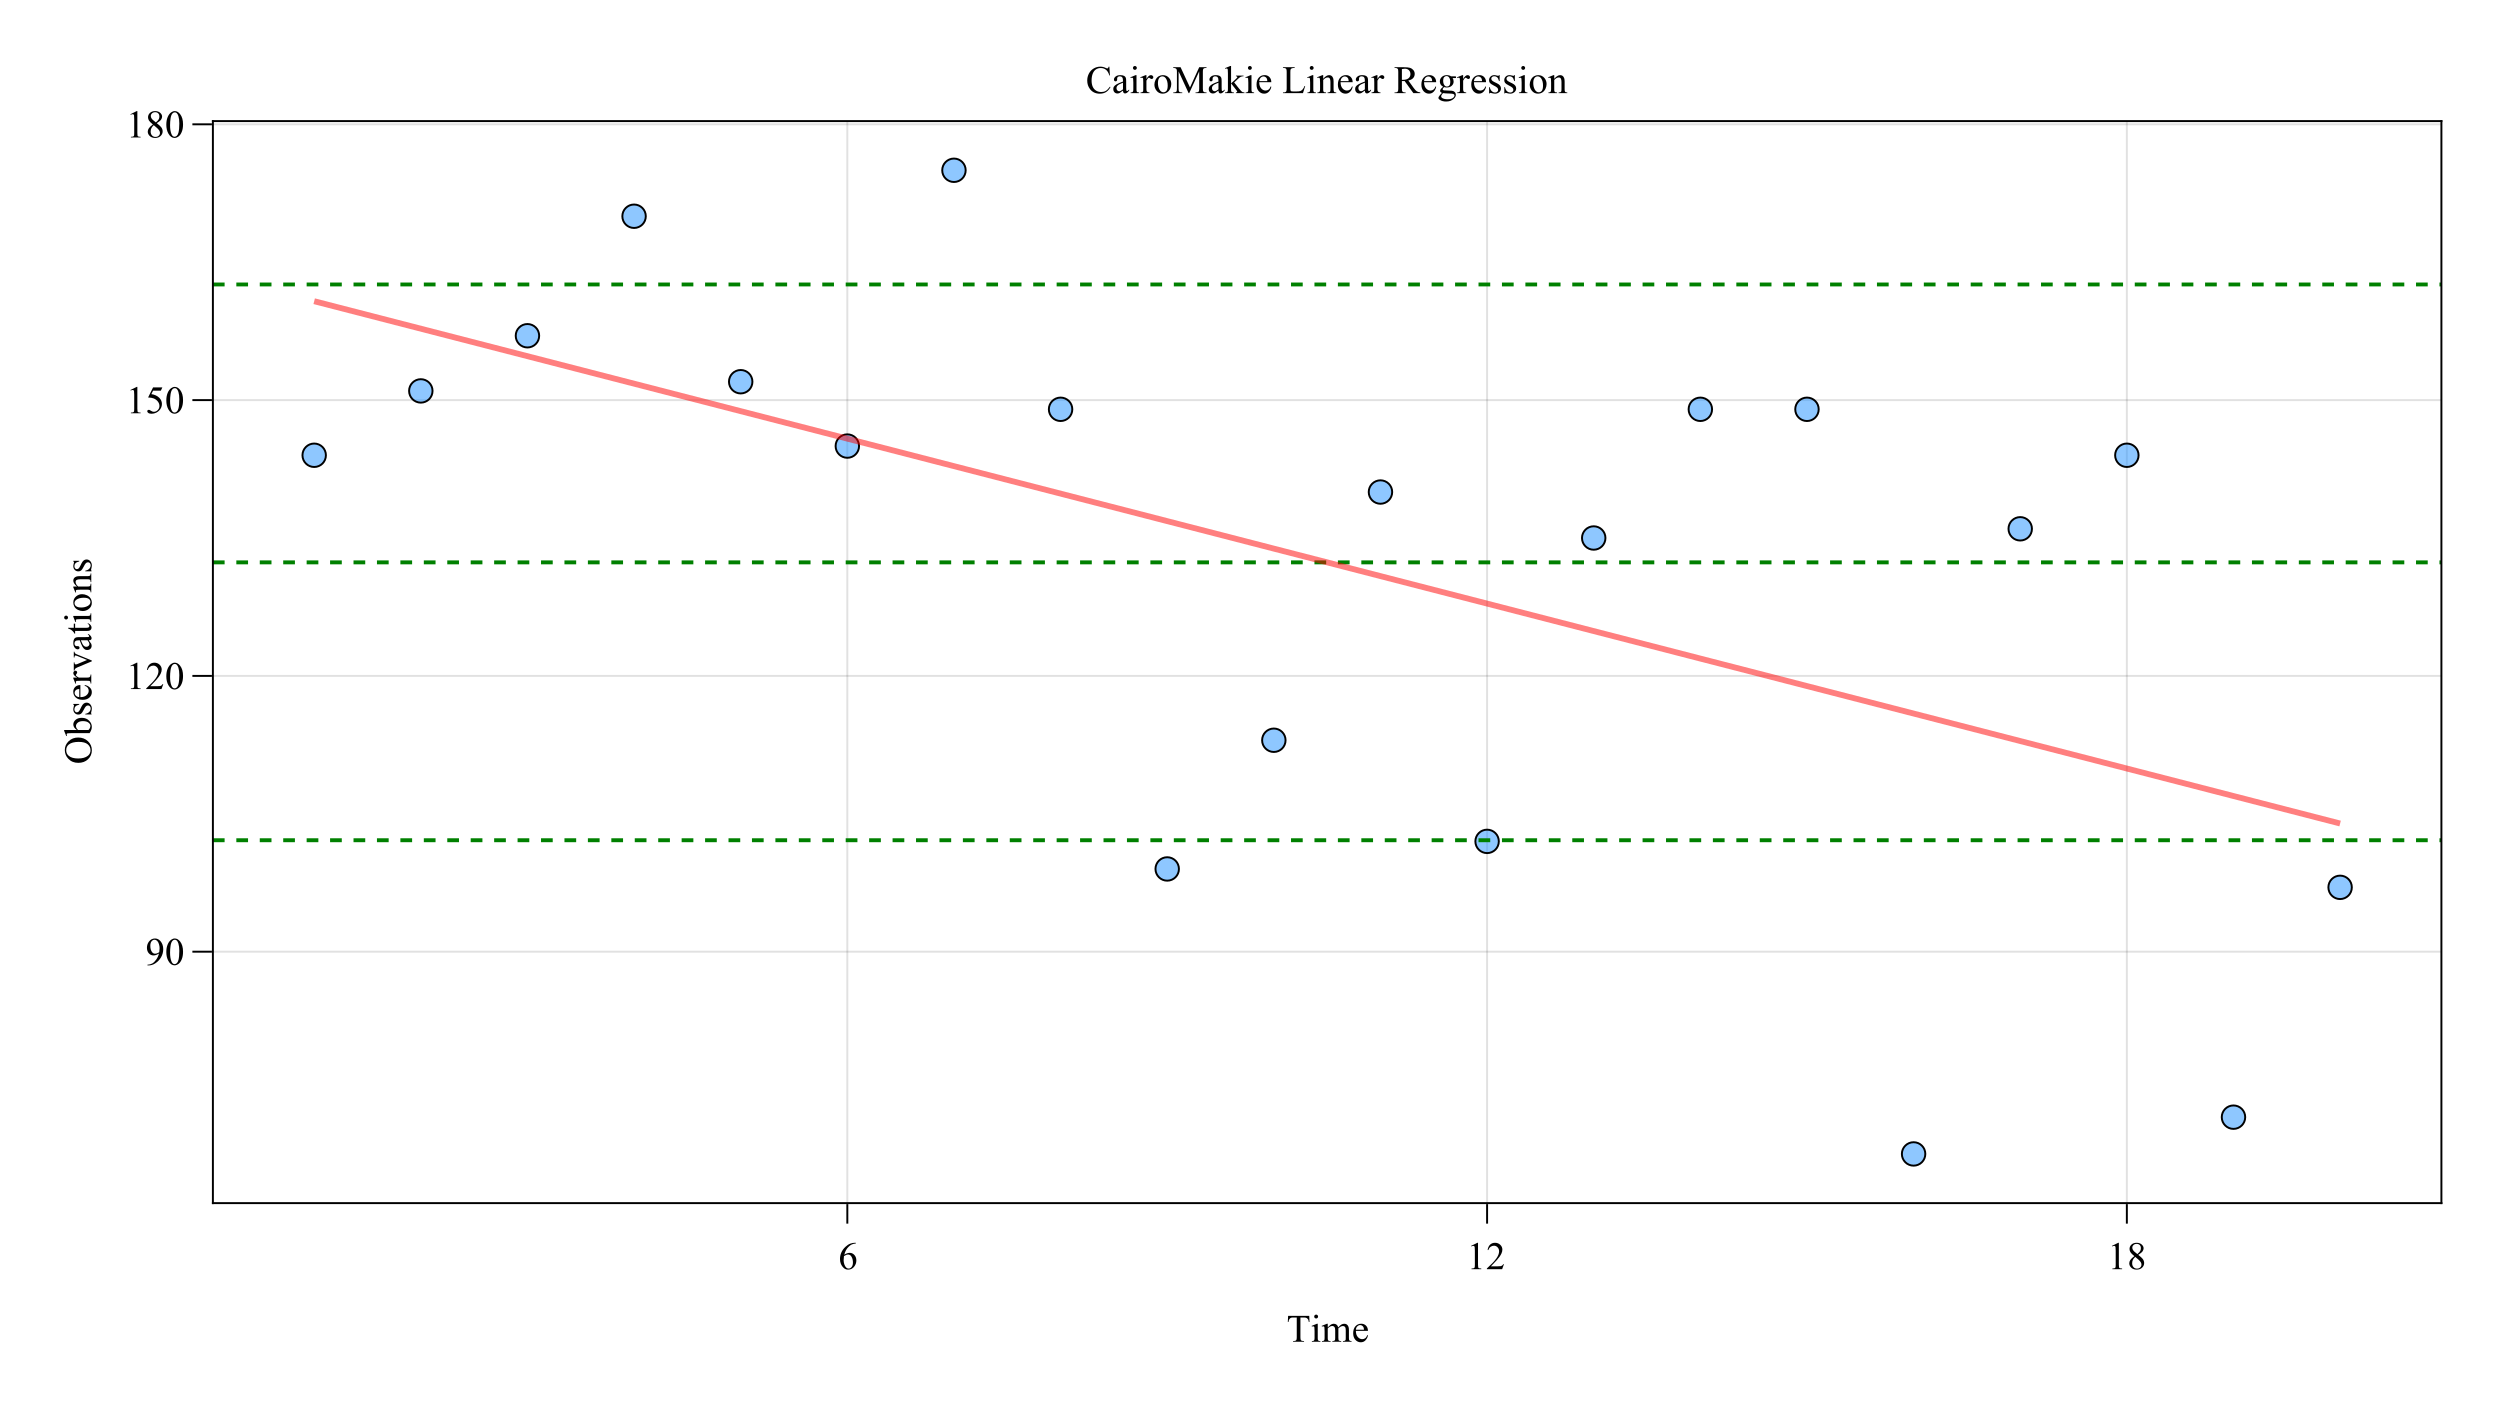 <?xml version="1.0" encoding="UTF-8"?>
<svg xmlns="http://www.w3.org/2000/svg" xmlns:xlink="http://www.w3.org/1999/xlink" width="1280pt" height="720pt" viewBox="0 0 1280 720" version="1.1">
<defs>
<g>
<symbol overflow="visible" id="glyph0-0">
<path style="stroke:none;" d="M 2.781 0 L 2.781 -12.5 L 12.781 -12.5 L 12.781 0 Z M 3.094 -0.312 L 12.469 -0.312 L 12.469 -12.188 L 3.094 -12.188 Z M 3.094 -0.312 "/>
</symbol>
<symbol overflow="visible" id="glyph0-1">
<path style="stroke:none;" d="M 8.969 -13.516 L 8.969 -13.156 C 8.102 -13.07 7.398 -12.898 6.859 -12.641 C 6.316 -12.379 5.781 -11.984 5.25 -11.453 C 4.719 -10.93 4.273 -10.348 3.922 -9.703 C 3.578 -9.055 3.289 -8.285 3.062 -7.391 C 4 -8.035 4.938 -8.359 5.875 -8.359 C 6.781 -8.359 7.566 -7.992 8.234 -7.266 C 8.898 -6.535 9.234 -5.598 9.234 -4.453 C 9.234 -3.348 8.895 -2.336 8.219 -1.422 C 7.414 -0.316 6.348 0.234 5.016 0.234 C 4.109 0.234 3.344 -0.066 2.719 -0.672 C 1.477 -1.828 0.859 -3.336 0.859 -5.203 C 0.859 -6.379 1.094 -7.5 1.562 -8.562 C 2.039 -9.633 2.723 -10.582 3.609 -11.406 C 4.492 -12.238 5.336 -12.797 6.141 -13.078 C 6.953 -13.367 7.707 -13.516 8.406 -13.516 Z M 2.891 -6.688 C 2.773 -5.801 2.719 -5.086 2.719 -4.547 C 2.719 -3.922 2.832 -3.242 3.062 -2.516 C 3.289 -1.785 3.633 -1.203 4.094 -0.766 C 4.426 -0.461 4.828 -0.312 5.297 -0.312 C 5.867 -0.312 6.375 -0.578 6.812 -1.109 C 7.258 -1.648 7.484 -2.414 7.484 -3.406 C 7.484 -4.508 7.258 -5.469 6.812 -6.281 C 6.375 -7.102 5.75 -7.516 4.938 -7.516 C 4.695 -7.516 4.43 -7.461 4.141 -7.359 C 3.859 -7.254 3.441 -7.031 2.891 -6.688 Z M 2.891 -6.688 "/>
</symbol>
<symbol overflow="visible" id="glyph0-2">
<path style="stroke:none;" d="M 2.344 -11.938 L 5.562 -13.516 L 5.891 -13.516 L 5.891 -2.328 C 5.891 -1.586 5.922 -1.125 5.984 -0.938 C 6.047 -0.758 6.172 -0.617 6.359 -0.516 C 6.555 -0.422 6.957 -0.367 7.562 -0.359 L 7.562 0 L 2.578 0 L 2.578 -0.359 C 3.203 -0.367 3.602 -0.422 3.781 -0.516 C 3.969 -0.617 4.098 -0.75 4.172 -0.906 C 4.242 -1.062 4.281 -1.535 4.281 -2.328 L 4.281 -9.484 C 4.281 -10.441 4.25 -11.062 4.188 -11.344 C 4.133 -11.551 4.047 -11.703 3.922 -11.797 C 3.805 -11.891 3.664 -11.938 3.5 -11.938 C 3.258 -11.938 2.922 -11.836 2.484 -11.641 Z M 2.344 -11.938 "/>
</symbol>
<symbol overflow="visible" id="glyph0-3">
<path style="stroke:none;" d="M 9.172 -2.547 L 8.25 0 L 0.438 0 L 0.438 -0.359 C 2.727 -2.453 4.344 -4.16 5.281 -5.484 C 6.219 -6.816 6.688 -8.035 6.688 -9.141 C 6.688 -9.984 6.426 -10.672 5.906 -11.203 C 5.395 -11.742 4.785 -12.016 4.078 -12.016 C 3.422 -12.016 2.832 -11.82 2.312 -11.438 C 1.801 -11.062 1.422 -10.508 1.172 -9.781 L 0.812 -9.781 C 0.977 -10.977 1.395 -11.898 2.062 -12.547 C 2.738 -13.191 3.582 -13.516 4.594 -13.516 C 5.664 -13.516 6.562 -13.172 7.281 -12.484 C 8 -11.797 8.359 -10.984 8.359 -10.047 C 8.359 -9.367 8.203 -8.695 7.891 -8.031 C 7.41 -6.977 6.629 -5.859 5.547 -4.672 C 3.922 -2.898 2.91 -1.832 2.516 -1.469 L 5.969 -1.469 C 6.664 -1.469 7.156 -1.492 7.438 -1.547 C 7.727 -1.598 7.988 -1.703 8.219 -1.859 C 8.445 -2.023 8.645 -2.254 8.812 -2.547 Z M 9.172 -2.547 "/>
</symbol>
<symbol overflow="visible" id="glyph0-4">
<path style="stroke:none;" d="M 3.844 -6.672 C 2.789 -7.523 2.113 -8.211 1.812 -8.734 C 1.508 -9.254 1.359 -9.797 1.359 -10.359 C 1.359 -11.223 1.688 -11.961 2.344 -12.578 C 3.008 -13.203 3.895 -13.516 5 -13.516 C 6.07 -13.516 6.93 -13.223 7.578 -12.641 C 8.234 -12.066 8.562 -11.41 8.562 -10.672 C 8.562 -10.172 8.383 -9.66 8.031 -9.141 C 7.676 -8.629 6.941 -8.023 5.828 -7.328 C 6.973 -6.441 7.734 -5.75 8.109 -5.25 C 8.598 -4.582 8.844 -3.879 8.844 -3.141 C 8.844 -2.211 8.488 -1.414 7.781 -0.75 C 7.07 -0.094 6.141 0.234 4.984 0.234 C 3.734 0.234 2.754 -0.16 2.047 -0.953 C 1.492 -1.578 1.219 -2.266 1.219 -3.016 C 1.219 -3.598 1.41 -4.176 1.797 -4.75 C 2.191 -5.332 2.875 -5.973 3.844 -6.672 Z M 5.375 -7.719 C 6.156 -8.414 6.648 -8.969 6.859 -9.375 C 7.066 -9.781 7.172 -10.242 7.172 -10.766 C 7.172 -11.441 6.977 -11.973 6.594 -12.359 C 6.207 -12.754 5.68 -12.953 5.016 -12.953 C 4.359 -12.953 3.82 -12.758 3.406 -12.375 C 2.988 -11.988 2.781 -11.539 2.781 -11.031 C 2.781 -10.688 2.863 -10.344 3.031 -10 C 3.207 -9.664 3.453 -9.348 3.766 -9.047 Z M 4.297 -6.297 C 3.754 -5.836 3.352 -5.336 3.094 -4.797 C 2.832 -4.266 2.703 -3.688 2.703 -3.062 C 2.703 -2.227 2.93 -1.555 3.391 -1.047 C 3.848 -0.547 4.43 -0.297 5.141 -0.297 C 5.848 -0.297 6.41 -0.492 6.828 -0.891 C 7.254 -1.285 7.469 -1.766 7.469 -2.328 C 7.469 -2.797 7.344 -3.219 7.094 -3.594 C 6.633 -4.281 5.703 -5.18 4.297 -6.297 Z M 4.297 -6.297 "/>
</symbol>
<symbol overflow="visible" id="glyph0-5">
<path style="stroke:none;" d="M 11.578 -13.25 L 11.719 -10.141 L 11.344 -10.141 C 11.27 -10.68 11.176 -11.07 11.062 -11.312 C 10.852 -11.688 10.582 -11.961 10.25 -12.141 C 9.914 -12.316 9.473 -12.406 8.922 -12.406 L 7.062 -12.406 L 7.062 -2.297 C 7.062 -1.484 7.148 -0.973 7.328 -0.766 C 7.578 -0.492 7.957 -0.359 8.469 -0.359 L 8.922 -0.359 L 8.922 0 L 3.312 0 L 3.312 -0.359 L 3.781 -0.359 C 4.344 -0.359 4.738 -0.531 4.969 -0.875 C 5.113 -1.082 5.188 -1.555 5.188 -2.297 L 5.188 -12.406 L 3.594 -12.406 C 2.977 -12.406 2.539 -12.363 2.281 -12.281 C 1.938 -12.156 1.645 -11.914 1.406 -11.562 C 1.164 -11.207 1.023 -10.734 0.984 -10.141 L 0.609 -10.141 L 0.766 -13.25 Z M 11.578 -13.25 "/>
</symbol>
<symbol overflow="visible" id="glyph0-6">
<path style="stroke:none;" d="M 2.906 -13.891 C 3.176 -13.891 3.406 -13.789 3.594 -13.594 C 3.789 -13.406 3.891 -13.176 3.891 -12.906 C 3.891 -12.625 3.789 -12.383 3.594 -12.188 C 3.406 -12 3.176 -11.906 2.906 -11.906 C 2.625 -11.906 2.383 -12 2.188 -12.188 C 2 -12.383 1.906 -12.625 1.906 -12.906 C 1.906 -13.176 2 -13.406 2.188 -13.594 C 2.383 -13.789 2.625 -13.891 2.906 -13.891 Z M 3.719 -9.203 L 3.719 -2.016 C 3.719 -1.461 3.754 -1.094 3.828 -0.906 C 3.91 -0.719 4.031 -0.578 4.188 -0.484 C 4.352 -0.398 4.645 -0.359 5.062 -0.359 L 5.062 0 L 0.719 0 L 0.719 -0.359 C 1.156 -0.359 1.445 -0.398 1.594 -0.484 C 1.75 -0.566 1.867 -0.703 1.953 -0.891 C 2.047 -1.086 2.094 -1.461 2.094 -2.016 L 2.094 -5.469 C 2.094 -6.438 2.062 -7.066 2 -7.359 C 1.957 -7.566 1.883 -7.707 1.781 -7.781 C 1.688 -7.863 1.555 -7.906 1.391 -7.906 C 1.203 -7.906 0.977 -7.859 0.719 -7.766 L 0.594 -8.109 L 3.281 -9.203 Z M 3.719 -9.203 "/>
</symbol>
<symbol overflow="visible" id="glyph0-7">
<path style="stroke:none;" d="M 3.281 -7.312 C 3.938 -7.957 4.32 -8.328 4.438 -8.422 C 4.727 -8.672 5.039 -8.863 5.375 -9 C 5.719 -9.133 6.055 -9.203 6.391 -9.203 C 6.953 -9.203 7.43 -9.039 7.828 -8.719 C 8.234 -8.395 8.504 -7.926 8.641 -7.312 C 9.316 -8.094 9.883 -8.602 10.344 -8.844 C 10.801 -9.082 11.273 -9.203 11.766 -9.203 C 12.242 -9.203 12.664 -9.082 13.031 -8.844 C 13.395 -8.602 13.688 -8.203 13.906 -7.641 C 14.051 -7.266 14.125 -6.676 14.125 -5.875 L 14.125 -2.016 C 14.125 -1.461 14.164 -1.082 14.25 -0.875 C 14.312 -0.727 14.43 -0.602 14.609 -0.5 C 14.785 -0.406 15.07 -0.359 15.469 -0.359 L 15.469 0 L 11.062 0 L 11.062 -0.359 L 11.234 -0.359 C 11.617 -0.359 11.922 -0.43 12.141 -0.578 C 12.285 -0.68 12.395 -0.848 12.469 -1.078 C 12.488 -1.18 12.5 -1.492 12.5 -2.016 L 12.5 -5.875 C 12.5 -6.602 12.41 -7.113 12.234 -7.406 C 11.984 -7.82 11.578 -8.031 11.016 -8.031 C 10.672 -8.031 10.32 -7.941 9.969 -7.766 C 9.625 -7.598 9.207 -7.281 8.719 -6.812 L 8.688 -6.703 L 8.719 -6.297 L 8.719 -2.016 C 8.719 -1.41 8.75 -1.031 8.812 -0.875 C 8.883 -0.727 9.016 -0.602 9.203 -0.5 C 9.391 -0.406 9.711 -0.359 10.172 -0.359 L 10.172 0 L 5.641 0 L 5.641 -0.359 C 6.141 -0.359 6.477 -0.414 6.656 -0.531 C 6.844 -0.645 6.973 -0.82 7.047 -1.062 C 7.078 -1.164 7.094 -1.484 7.094 -2.016 L 7.094 -5.875 C 7.094 -6.602 6.988 -7.125 6.781 -7.438 C 6.488 -7.852 6.086 -8.062 5.578 -8.062 C 5.223 -8.062 4.875 -7.969 4.531 -7.781 C 3.988 -7.5 3.57 -7.176 3.281 -6.812 L 3.281 -2.016 C 3.281 -1.43 3.32 -1.051 3.406 -0.875 C 3.488 -0.695 3.609 -0.566 3.766 -0.484 C 3.922 -0.398 4.242 -0.359 4.734 -0.359 L 4.734 0 L 0.312 0 L 0.312 -0.359 C 0.719 -0.359 1.004 -0.398 1.172 -0.484 C 1.336 -0.566 1.461 -0.703 1.547 -0.891 C 1.629 -1.086 1.672 -1.461 1.672 -2.016 L 1.672 -5.438 C 1.672 -6.426 1.641 -7.062 1.578 -7.344 C 1.535 -7.562 1.461 -7.707 1.359 -7.781 C 1.266 -7.863 1.133 -7.906 0.969 -7.906 C 0.781 -7.906 0.562 -7.859 0.312 -7.766 L 0.172 -8.109 L 2.859 -9.203 L 3.281 -9.203 Z M 3.281 -7.312 "/>
</symbol>
<symbol overflow="visible" id="glyph0-8">
<path style="stroke:none;" d="M 2.125 -5.578 C 2.125 -4.242 2.445 -3.203 3.094 -2.453 C 3.75 -1.691 4.516 -1.312 5.391 -1.312 C 5.973 -1.312 6.477 -1.473 6.906 -1.797 C 7.344 -2.117 7.711 -2.672 8.016 -3.453 L 8.312 -3.266 C 8.176 -2.367 7.781 -1.551 7.125 -0.812 C 6.469 -0.082 5.645 0.281 4.656 0.281 C 3.57 0.281 2.648 -0.133 1.891 -0.969 C 1.129 -1.812 0.75 -2.941 0.75 -4.359 C 0.75 -5.891 1.141 -7.082 1.922 -7.938 C 2.703 -8.789 3.688 -9.219 4.875 -9.219 C 5.875 -9.219 6.695 -8.883 7.344 -8.219 C 7.988 -7.562 8.312 -6.68 8.312 -5.578 Z M 2.125 -6.141 L 6.266 -6.141 C 6.234 -6.711 6.164 -7.117 6.062 -7.359 C 5.906 -7.723 5.664 -8.008 5.344 -8.219 C 5.02 -8.426 4.68 -8.531 4.328 -8.531 C 3.785 -8.531 3.301 -8.316 2.875 -7.891 C 2.445 -7.473 2.195 -6.891 2.125 -6.141 Z M 2.125 -6.141 "/>
</symbol>
<symbol overflow="visible" id="glyph0-9">
<path style="stroke:none;" d="M 1.062 0.281 L 1.062 -0.094 C 1.906 -0.102 2.691 -0.297 3.422 -0.672 C 4.148 -1.055 4.852 -1.723 5.531 -2.672 C 6.207 -3.629 6.68 -4.676 6.953 -5.812 C 5.93 -5.156 5.008 -4.828 4.188 -4.828 C 3.25 -4.828 2.445 -5.188 1.781 -5.906 C 1.125 -6.625 0.797 -7.578 0.797 -8.766 C 0.797 -9.93 1.125 -10.961 1.781 -11.859 C 2.582 -12.961 3.629 -13.516 4.922 -13.516 C 6.004 -13.516 6.938 -13.066 7.719 -12.172 C 8.664 -11.055 9.141 -9.68 9.141 -8.047 C 9.141 -6.578 8.773 -5.203 8.047 -3.922 C 7.328 -2.648 6.328 -1.598 5.047 -0.766 C 3.992 -0.066 2.848 0.281 1.609 0.281 Z M 7.109 -6.531 C 7.223 -7.375 7.281 -8.051 7.281 -8.562 C 7.281 -9.195 7.172 -9.879 6.953 -10.609 C 6.742 -11.336 6.441 -11.895 6.047 -12.281 C 5.648 -12.676 5.203 -12.875 4.703 -12.875 C 4.129 -12.875 3.625 -12.613 3.188 -12.094 C 2.75 -11.57 2.531 -10.801 2.531 -9.781 C 2.531 -8.406 2.82 -7.328 3.406 -6.547 C 3.82 -5.992 4.344 -5.719 4.969 -5.719 C 5.258 -5.719 5.609 -5.785 6.016 -5.922 C 6.43 -6.066 6.797 -6.27 7.109 -6.531 Z M 7.109 -6.531 "/>
</symbol>
<symbol overflow="visible" id="glyph0-10">
<path style="stroke:none;" d="M 0.719 -6.547 C 0.719 -8.055 0.945 -9.352 1.406 -10.438 C 1.863 -11.531 2.469 -12.344 3.219 -12.875 C 3.812 -13.301 4.422 -13.516 5.047 -13.516 C 6.055 -13.516 6.969 -13 7.781 -11.969 C 8.781 -10.688 9.281 -8.945 9.281 -6.75 C 9.281 -5.207 9.055 -3.898 8.609 -2.828 C 8.172 -1.754 7.609 -0.973 6.922 -0.484 C 6.242 -0.004 5.582 0.234 4.938 0.234 C 3.676 0.234 2.625 -0.508 1.781 -2 C 1.07 -3.258 0.719 -4.773 0.719 -6.547 Z M 2.641 -6.297 C 2.641 -4.473 2.863 -2.988 3.312 -1.844 C 3.688 -0.863 4.238 -0.375 4.969 -0.375 C 5.32 -0.375 5.688 -0.531 6.062 -0.844 C 6.438 -1.164 6.723 -1.695 6.922 -2.438 C 7.223 -3.562 7.375 -5.141 7.375 -7.172 C 7.375 -8.68 7.219 -9.941 6.906 -10.953 C 6.664 -11.703 6.363 -12.234 6 -12.547 C 5.727 -12.766 5.406 -12.875 5.031 -12.875 C 4.582 -12.875 4.188 -12.676 3.844 -12.281 C 3.375 -11.738 3.055 -10.883 2.891 -9.719 C 2.723 -8.562 2.641 -7.422 2.641 -6.297 Z M 2.641 -6.297 "/>
</symbol>
<symbol overflow="visible" id="glyph0-11">
<path style="stroke:none;" d="M 8.688 -13.25 L 7.922 -11.578 L 3.938 -11.578 L 3.062 -9.812 C 4.789 -9.551 6.16 -8.906 7.172 -7.875 C 8.035 -6.988 8.469 -5.945 8.469 -4.75 C 8.469 -4.062 8.328 -3.422 8.047 -2.828 C 7.766 -2.234 7.406 -1.727 6.969 -1.312 C 6.539 -0.895 6.062 -0.555 5.531 -0.297 C 4.789 0.055 4.023 0.234 3.234 0.234 C 2.441 0.234 1.863 0.098 1.5 -0.172 C 1.133 -0.441 0.953 -0.738 0.953 -1.062 C 0.953 -1.25 1.023 -1.41 1.172 -1.547 C 1.328 -1.691 1.52 -1.766 1.75 -1.766 C 1.914 -1.766 2.062 -1.738 2.188 -1.688 C 2.32 -1.633 2.539 -1.5 2.844 -1.281 C 3.332 -0.938 3.828 -0.766 4.328 -0.766 C 5.086 -0.766 5.754 -1.051 6.328 -1.625 C 6.91 -2.207 7.203 -2.91 7.203 -3.734 C 7.203 -4.535 6.941 -5.281 6.422 -5.969 C 5.91 -6.664 5.203 -7.207 4.297 -7.594 C 3.586 -7.883 2.617 -8.051 1.391 -8.094 L 3.938 -13.25 Z M 8.688 -13.25 "/>
</symbol>
<symbol overflow="visible" id="glyph0-12">
<path style="stroke:none;" d="M 12.047 -13.547 L 12.344 -9.047 L 12.047 -9.047 C 11.641 -10.391 11.062 -11.359 10.312 -11.953 C 9.562 -12.547 8.664 -12.844 7.625 -12.844 C 6.738 -12.844 5.941 -12.617 5.234 -12.172 C 4.523 -11.723 3.969 -11.008 3.562 -10.031 C 3.156 -9.062 2.953 -7.848 2.953 -6.391 C 2.953 -5.191 3.145 -4.156 3.531 -3.281 C 3.914 -2.406 4.492 -1.734 5.266 -1.266 C 6.035 -0.797 6.914 -0.562 7.906 -0.562 C 8.758 -0.562 9.516 -0.742 10.172 -1.109 C 10.828 -1.473 11.551 -2.203 12.344 -3.297 L 12.641 -3.109 C 11.984 -1.93 11.211 -1.066 10.328 -0.516 C 9.441 0.023 8.391 0.297 7.172 0.297 C 4.973 0.297 3.273 -0.516 2.078 -2.141 C 1.172 -3.348 0.719 -4.773 0.719 -6.422 C 0.719 -7.742 1.016 -8.957 1.609 -10.062 C 2.203 -11.164 3.016 -12.02 4.047 -12.625 C 5.086 -13.238 6.227 -13.547 7.469 -13.547 C 8.414 -13.547 9.359 -13.312 10.297 -12.844 C 10.566 -12.695 10.758 -12.625 10.875 -12.625 C 11.051 -12.625 11.207 -12.688 11.344 -12.812 C 11.508 -12.988 11.629 -13.234 11.703 -13.547 Z M 12.047 -13.547 "/>
</symbol>
<symbol overflow="visible" id="glyph0-13">
<path style="stroke:none;" d="M 5.688 -1.297 C 4.77 -0.578 4.195 -0.164 3.969 -0.062 C 3.613 0.102 3.238 0.188 2.844 0.188 C 2.227 0.188 1.719 -0.02 1.312 -0.438 C 0.914 -0.863 0.719 -1.426 0.719 -2.125 C 0.719 -2.562 0.812 -2.938 1 -3.25 C 1.27 -3.695 1.734 -4.113 2.391 -4.5 C 3.055 -4.895 4.156 -5.367 5.688 -5.922 L 5.688 -6.281 C 5.688 -7.176 5.547 -7.785 5.266 -8.109 C 4.984 -8.441 4.57 -8.609 4.031 -8.609 C 3.625 -8.609 3.301 -8.5 3.062 -8.281 C 2.812 -8.062 2.688 -7.805 2.688 -7.516 L 2.703 -6.953 C 2.703 -6.648 2.625 -6.414 2.469 -6.25 C 2.32 -6.094 2.125 -6.016 1.875 -6.016 C 1.633 -6.016 1.438 -6.098 1.281 -6.266 C 1.133 -6.441 1.062 -6.676 1.062 -6.969 C 1.062 -7.52 1.348 -8.031 1.922 -8.5 C 2.492 -8.969 3.297 -9.203 4.328 -9.203 C 5.117 -9.203 5.77 -9.07 6.281 -8.812 C 6.664 -8.602 6.945 -8.285 7.125 -7.859 C 7.25 -7.578 7.312 -7.004 7.312 -6.141 L 7.312 -3.109 C 7.312 -2.254 7.328 -1.727 7.359 -1.531 C 7.391 -1.344 7.441 -1.219 7.516 -1.156 C 7.586 -1.094 7.676 -1.062 7.781 -1.062 C 7.883 -1.062 7.973 -1.082 8.047 -1.125 C 8.18 -1.207 8.445 -1.445 8.844 -1.844 L 8.844 -1.297 C 8.113 -0.316 7.414 0.172 6.75 0.172 C 6.426 0.172 6.172 0.062 5.984 -0.156 C 5.797 -0.375 5.695 -0.754 5.688 -1.297 Z M 5.688 -1.922 L 5.688 -5.328 C 4.707 -4.941 4.078 -4.664 3.797 -4.5 C 3.273 -4.219 2.906 -3.922 2.688 -3.609 C 2.469 -3.297 2.359 -2.953 2.359 -2.578 C 2.359 -2.109 2.492 -1.719 2.766 -1.406 C 3.047 -1.102 3.367 -0.953 3.734 -0.953 C 4.234 -0.953 4.883 -1.273 5.688 -1.922 Z M 5.688 -1.922 "/>
</symbol>
<symbol overflow="visible" id="glyph0-14">
<path style="stroke:none;" d="M 3.25 -9.203 L 3.25 -7.203 C 3.988 -8.535 4.754 -9.203 5.547 -9.203 C 5.898 -9.203 6.191 -9.094 6.422 -8.875 C 6.66 -8.664 6.781 -8.414 6.781 -8.125 C 6.781 -7.875 6.695 -7.66 6.531 -7.484 C 6.363 -7.305 6.16 -7.219 5.922 -7.219 C 5.703 -7.219 5.445 -7.328 5.156 -7.547 C 4.875 -7.773 4.664 -7.891 4.531 -7.891 C 4.414 -7.891 4.289 -7.828 4.156 -7.703 C 3.863 -7.43 3.562 -6.988 3.25 -6.375 L 3.25 -2.094 C 3.25 -1.594 3.305 -1.219 3.422 -0.969 C 3.516 -0.789 3.664 -0.645 3.875 -0.531 C 4.094 -0.414 4.406 -0.359 4.812 -0.359 L 4.812 0 L 0.219 0 L 0.219 -0.359 C 0.676 -0.359 1.016 -0.426 1.234 -0.562 C 1.398 -0.664 1.516 -0.832 1.578 -1.062 C 1.609 -1.176 1.625 -1.492 1.625 -2.016 L 1.625 -5.484 C 1.625 -6.523 1.602 -7.145 1.562 -7.344 C 1.52 -7.539 1.441 -7.68 1.328 -7.766 C 1.211 -7.859 1.07 -7.906 0.906 -7.906 C 0.707 -7.906 0.477 -7.859 0.219 -7.766 L 0.125 -8.109 L 2.828 -9.203 Z M 3.25 -9.203 "/>
</symbol>
<symbol overflow="visible" id="glyph0-15">
<path style="stroke:none;" d="M 5 -9.203 C 6.352 -9.203 7.441 -8.691 8.266 -7.672 C 8.961 -6.785 9.312 -5.773 9.312 -4.641 C 9.312 -3.836 9.117 -3.023 8.734 -2.203 C 8.348 -1.391 7.816 -0.77 7.141 -0.344 C 6.473 0.07 5.723 0.281 4.891 0.281 C 3.547 0.281 2.477 -0.258 1.688 -1.344 C 1.008 -2.25 0.672 -3.266 0.672 -4.391 C 0.672 -5.203 0.875 -6.016 1.281 -6.828 C 1.688 -7.641 2.223 -8.238 2.891 -8.625 C 3.555 -9.008 4.258 -9.203 5 -9.203 Z M 4.703 -8.578 C 4.359 -8.578 4.008 -8.473 3.656 -8.266 C 3.312 -8.055 3.031 -7.695 2.812 -7.188 C 2.594 -6.676 2.484 -6.016 2.484 -5.203 C 2.484 -3.898 2.742 -2.773 3.266 -1.828 C 3.785 -0.891 4.469 -0.422 5.312 -0.422 C 5.945 -0.422 6.469 -0.68 6.875 -1.203 C 7.281 -1.723 7.484 -2.617 7.484 -3.891 C 7.484 -5.473 7.145 -6.723 6.469 -7.641 C 6 -8.266 5.41 -8.578 4.703 -8.578 Z M 4.703 -8.578 "/>
</symbol>
<symbol overflow="visible" id="glyph0-16">
<path style="stroke:none;" d="M 8.188 0 L 3.062 -11.141 L 3.062 -2.297 C 3.062 -1.484 3.148 -0.973 3.328 -0.766 C 3.566 -0.492 3.945 -0.359 4.469 -0.359 L 4.938 -0.359 L 4.938 0 L 0.328 0 L 0.328 -0.359 L 0.797 -0.359 C 1.359 -0.359 1.758 -0.531 2 -0.875 C 2.133 -1.082 2.203 -1.555 2.203 -2.297 L 2.203 -10.953 C 2.203 -11.535 2.141 -11.957 2.016 -12.219 C 1.922 -12.406 1.75 -12.562 1.5 -12.688 C 1.258 -12.812 0.867 -12.875 0.328 -12.875 L 0.328 -13.25 L 4.078 -13.25 L 8.891 -2.875 L 13.609 -13.25 L 17.359 -13.25 L 17.359 -12.875 L 16.906 -12.875 C 16.344 -12.875 15.941 -12.707 15.703 -12.375 C 15.555 -12.164 15.484 -11.691 15.484 -10.953 L 15.484 -2.297 C 15.484 -1.484 15.578 -0.973 15.766 -0.766 C 16.004 -0.492 16.383 -0.359 16.906 -0.359 L 17.359 -0.359 L 17.359 0 L 11.734 0 L 11.734 -0.359 L 12.203 -0.359 C 12.773 -0.359 13.176 -0.531 13.406 -0.875 C 13.539 -1.082 13.609 -1.555 13.609 -2.297 L 13.609 -11.141 L 8.5 0 Z M 8.188 0 "/>
</symbol>
<symbol overflow="visible" id="glyph0-17">
<path style="stroke:none;" d="M 3.266 -13.891 L 3.266 -4.984 L 5.547 -7.062 C 6.023 -7.5 6.305 -7.781 6.391 -7.906 C 6.441 -7.977 6.469 -8.055 6.469 -8.141 C 6.469 -8.266 6.41 -8.375 6.297 -8.469 C 6.191 -8.562 6.016 -8.617 5.766 -8.641 L 5.766 -8.953 L 9.656 -8.953 L 9.656 -8.641 C 9.125 -8.617 8.68 -8.535 8.328 -8.391 C 7.973 -8.242 7.582 -7.977 7.156 -7.594 L 4.859 -5.469 L 7.156 -2.562 C 7.789 -1.77 8.223 -1.266 8.453 -1.047 C 8.766 -0.742 9.035 -0.547 9.266 -0.453 C 9.43 -0.391 9.719 -0.359 10.125 -0.359 L 10.125 0 L 5.766 0 L 5.766 -0.359 C 6.016 -0.359 6.18 -0.391 6.266 -0.453 C 6.359 -0.523 6.406 -0.625 6.406 -0.75 C 6.406 -0.906 6.273 -1.145 6.016 -1.469 L 3.266 -4.984 L 3.266 -2.016 C 3.266 -1.43 3.305 -1.047 3.391 -0.859 C 3.473 -0.68 3.586 -0.551 3.734 -0.469 C 3.891 -0.395 4.219 -0.359 4.719 -0.359 L 4.719 0 L 0.172 0 L 0.172 -0.359 C 0.617 -0.359 0.957 -0.41 1.188 -0.516 C 1.32 -0.586 1.426 -0.695 1.5 -0.844 C 1.602 -1.062 1.656 -1.438 1.656 -1.969 L 1.656 -10.109 C 1.656 -11.141 1.629 -11.77 1.578 -12 C 1.535 -12.238 1.461 -12.398 1.359 -12.484 C 1.254 -12.578 1.117 -12.625 0.953 -12.625 C 0.816 -12.625 0.609 -12.566 0.328 -12.453 L 0.172 -12.797 L 2.828 -13.891 Z M 3.266 -13.891 "/>
</symbol>
<symbol overflow="visible" id="glyph0-18">
<path style="stroke:none;" d=""/>
</symbol>
<symbol overflow="visible" id="glyph0-19">
<path style="stroke:none;" d="M 11.469 -3.656 L 11.781 -3.594 L 10.656 0 L 0.406 0 L 0.406 -0.359 L 0.906 -0.359 C 1.457 -0.359 1.852 -0.539 2.094 -0.906 C 2.238 -1.113 2.312 -1.598 2.312 -2.359 L 2.312 -10.906 C 2.312 -11.727 2.219 -12.242 2.031 -12.453 C 1.781 -12.734 1.406 -12.875 0.906 -12.875 L 0.406 -12.875 L 0.406 -13.25 L 6.391 -13.25 L 6.391 -12.875 C 5.691 -12.883 5.203 -12.82 4.922 -12.688 C 4.641 -12.551 4.445 -12.379 4.344 -12.172 C 4.238 -11.961 4.188 -11.461 4.188 -10.672 L 4.188 -2.359 C 4.188 -1.816 4.238 -1.441 4.344 -1.234 C 4.414 -1.098 4.531 -1 4.688 -0.938 C 4.852 -0.875 5.363 -0.844 6.219 -0.844 L 7.188 -0.844 C 8.207 -0.844 8.922 -0.914 9.328 -1.062 C 9.734 -1.219 10.102 -1.484 10.438 -1.859 C 10.781 -2.242 11.125 -2.844 11.469 -3.656 Z M 11.469 -3.656 "/>
</symbol>
<symbol overflow="visible" id="glyph0-20">
<path style="stroke:none;" d="M 3.234 -7.312 C 4.285 -8.57 5.285 -9.203 6.234 -9.203 C 6.723 -9.203 7.141 -9.082 7.484 -8.844 C 7.836 -8.602 8.117 -8.203 8.328 -7.641 C 8.473 -7.242 8.547 -6.645 8.547 -5.844 L 8.547 -2.016 C 8.547 -1.453 8.594 -1.07 8.688 -0.875 C 8.758 -0.707 8.875 -0.578 9.031 -0.484 C 9.188 -0.398 9.477 -0.359 9.906 -0.359 L 9.906 0 L 5.484 0 L 5.484 -0.359 L 5.672 -0.359 C 6.086 -0.359 6.379 -0.422 6.547 -0.547 C 6.711 -0.672 6.828 -0.859 6.891 -1.109 C 6.922 -1.203 6.938 -1.504 6.938 -2.016 L 6.938 -5.688 C 6.938 -6.5 6.828 -7.086 6.609 -7.453 C 6.398 -7.828 6.047 -8.016 5.547 -8.016 C 4.773 -8.016 4.004 -7.586 3.234 -6.734 L 3.234 -2.016 C 3.234 -1.41 3.27 -1.039 3.344 -0.906 C 3.438 -0.707 3.562 -0.566 3.719 -0.484 C 3.875 -0.398 4.195 -0.359 4.688 -0.359 L 4.688 0 L 0.266 0 L 0.266 -0.359 L 0.453 -0.359 C 0.91 -0.359 1.219 -0.473 1.375 -0.703 C 1.539 -0.93 1.625 -1.367 1.625 -2.016 L 1.625 -5.344 C 1.625 -6.414 1.598 -7.066 1.547 -7.297 C 1.492 -7.535 1.414 -7.695 1.312 -7.781 C 1.219 -7.863 1.086 -7.906 0.922 -7.906 C 0.734 -7.906 0.516 -7.859 0.266 -7.766 L 0.125 -8.109 L 2.812 -9.203 L 3.234 -9.203 Z M 3.234 -7.312 "/>
</symbol>
<symbol overflow="visible" id="glyph0-21">
<path style="stroke:none;" d="M 13.516 0 L 9.984 0 L 5.5 -6.188 C 5.164 -6.176 4.895 -6.172 4.688 -6.172 C 4.602 -6.172 4.508 -6.172 4.406 -6.172 C 4.312 -6.18 4.211 -6.188 4.109 -6.188 L 4.109 -2.344 C 4.109 -1.508 4.203 -0.992 4.391 -0.797 C 4.629 -0.504 5 -0.359 5.5 -0.359 L 6.016 -0.359 L 6.016 0 L 0.344 0 L 0.344 -0.359 L 0.844 -0.359 C 1.406 -0.359 1.805 -0.539 2.047 -0.906 C 2.18 -1.113 2.25 -1.594 2.25 -2.344 L 2.25 -10.906 C 2.25 -11.738 2.156 -12.254 1.969 -12.453 C 1.719 -12.734 1.344 -12.875 0.844 -12.875 L 0.344 -12.875 L 0.344 -13.25 L 5.172 -13.25 C 6.578 -13.25 7.613 -13.145 8.281 -12.938 C 8.945 -12.727 9.508 -12.348 9.969 -11.797 C 10.438 -11.254 10.672 -10.598 10.672 -9.828 C 10.672 -9.016 10.406 -8.305 9.875 -7.703 C 9.344 -7.109 8.52 -6.691 7.406 -6.453 L 10.141 -2.641 C 10.766 -1.773 11.301 -1.195 11.75 -0.906 C 12.207 -0.625 12.797 -0.441 13.516 -0.359 Z M 4.109 -6.812 C 4.234 -6.812 4.344 -6.805 4.438 -6.797 C 4.531 -6.797 4.602 -6.797 4.656 -6.797 C 5.914 -6.797 6.867 -7.066 7.516 -7.609 C 8.16 -8.16 8.484 -8.859 8.484 -9.703 C 8.484 -10.535 8.223 -11.207 7.703 -11.719 C 7.18 -12.238 6.492 -12.5 5.641 -12.5 C 5.266 -12.5 4.754 -12.438 4.109 -12.312 Z M 4.109 -6.812 "/>
</symbol>
<symbol overflow="visible" id="glyph0-22">
<path style="stroke:none;" d="M 3.016 -3.266 C 2.473 -3.523 2.051 -3.895 1.75 -4.375 C 1.457 -4.852 1.312 -5.383 1.312 -5.969 C 1.312 -6.852 1.645 -7.613 2.312 -8.25 C 2.988 -8.883 3.848 -9.203 4.891 -9.203 C 5.734 -9.203 6.469 -8.992 7.094 -8.578 L 9 -8.578 C 9.281 -8.578 9.441 -8.566 9.484 -8.547 C 9.523 -8.535 9.555 -8.516 9.578 -8.484 C 9.617 -8.422 9.641 -8.316 9.641 -8.172 C 9.641 -7.992 9.625 -7.875 9.594 -7.812 C 9.57 -7.781 9.535 -7.754 9.484 -7.734 C 9.441 -7.711 9.281 -7.703 9 -7.703 L 7.828 -7.703 C 8.191 -7.234 8.375 -6.633 8.375 -5.906 C 8.375 -5.07 8.055 -4.359 7.422 -3.766 C 6.785 -3.172 5.93 -2.875 4.859 -2.875 C 4.41 -2.875 3.957 -2.941 3.5 -3.078 C 3.207 -2.828 3.008 -2.609 2.906 -2.422 C 2.812 -2.242 2.766 -2.086 2.766 -1.953 C 2.766 -1.836 2.816 -1.727 2.922 -1.625 C 3.035 -1.52 3.25 -1.445 3.562 -1.406 C 3.738 -1.383 4.191 -1.363 4.922 -1.344 C 6.266 -1.312 7.133 -1.266 7.531 -1.203 C 8.133 -1.117 8.613 -0.895 8.969 -0.531 C 9.332 -0.164 9.516 0.285 9.516 0.828 C 9.516 1.555 9.172 2.242 8.484 2.891 C 7.473 3.836 6.148 4.312 4.516 4.312 C 3.254 4.312 2.191 4.031 1.328 3.469 C 0.836 3.145 0.594 2.805 0.594 2.453 C 0.594 2.297 0.629 2.141 0.703 1.984 C 0.816 1.742 1.047 1.41 1.391 0.984 C 1.43 0.922 1.766 0.566 2.391 -0.078 C 2.047 -0.273 1.801 -0.453 1.656 -0.609 C 1.52 -0.773 1.453 -0.957 1.453 -1.156 C 1.453 -1.383 1.547 -1.648 1.734 -1.953 C 1.922 -2.266 2.348 -2.703 3.016 -3.266 Z M 4.719 -8.734 C 4.238 -8.734 3.832 -8.539 3.5 -8.156 C 3.176 -7.781 3.016 -7.191 3.016 -6.391 C 3.016 -5.367 3.238 -4.57 3.688 -4 C 4.02 -3.57 4.445 -3.359 4.969 -3.359 C 5.469 -3.359 5.875 -3.539 6.188 -3.906 C 6.508 -4.281 6.672 -4.867 6.672 -5.672 C 6.672 -6.703 6.445 -7.508 6 -8.094 C 5.664 -8.52 5.238 -8.734 4.719 -8.734 Z M 2.922 0 C 2.617 0.332 2.391 0.641 2.234 0.922 C 2.078 1.211 2 1.477 2 1.719 C 2 2.031 2.188 2.305 2.562 2.547 C 3.207 2.941 4.145 3.141 5.375 3.141 C 6.551 3.141 7.414 2.93 7.969 2.516 C 8.531 2.109 8.812 1.672 8.812 1.203 C 8.812 0.859 8.645 0.617 8.312 0.484 C 7.969 0.336 7.297 0.25 6.297 0.219 C 4.836 0.188 3.711 0.113 2.922 0 Z M 2.922 0 "/>
</symbol>
<symbol overflow="visible" id="glyph0-23">
<path style="stroke:none;" d="M 6.406 -9.203 L 6.406 -6.156 L 6.078 -6.156 C 5.836 -7.113 5.52 -7.766 5.125 -8.109 C 4.738 -8.461 4.25 -8.641 3.656 -8.641 C 3.195 -8.641 2.828 -8.516 2.547 -8.266 C 2.266 -8.023 2.125 -7.758 2.125 -7.469 C 2.125 -7.102 2.227 -6.789 2.438 -6.531 C 2.645 -6.27 3.055 -5.988 3.672 -5.688 L 5.094 -4.984 C 6.414 -4.348 7.078 -3.5 7.078 -2.438 C 7.078 -1.625 6.77 -0.969 6.156 -0.469 C 5.539 0.031 4.852 0.281 4.094 0.281 C 3.539 0.281 2.914 0.18 2.219 -0.016 C 2 -0.086 1.82 -0.125 1.688 -0.125 C 1.539 -0.125 1.426 -0.035 1.344 0.141 L 1.016 0.141 L 1.016 -3.062 L 1.344 -3.062 C 1.52 -2.145 1.863 -1.453 2.375 -0.984 C 2.895 -0.523 3.473 -0.297 4.109 -0.297 C 4.555 -0.297 4.922 -0.426 5.203 -0.688 C 5.492 -0.957 5.641 -1.281 5.641 -1.656 C 5.641 -2.102 5.477 -2.477 5.156 -2.781 C 4.844 -3.094 4.211 -3.484 3.266 -3.953 C 2.328 -4.422 1.711 -4.844 1.422 -5.219 C 1.129 -5.582 0.984 -6.051 0.984 -6.625 C 0.984 -7.352 1.234 -7.961 1.734 -8.453 C 2.234 -8.953 2.883 -9.203 3.688 -9.203 C 4.039 -9.203 4.469 -9.129 4.969 -8.984 C 5.301 -8.891 5.523 -8.844 5.641 -8.844 C 5.742 -8.844 5.82 -8.863 5.875 -8.906 C 5.938 -8.945 6.004 -9.047 6.078 -9.203 Z M 6.406 -9.203 "/>
</symbol>
<symbol overflow="visible" id="glyph1-0">
<path style="stroke:none;" d="M 0 -2.781 L -12.5 -2.781 L -12.5 -12.781 L 0 -12.781 Z M -0.312 -3.094 L -0.312 -12.469 L -12.188 -12.469 L -12.188 -3.094 Z M -0.312 -3.094 "/>
</symbol>
<symbol overflow="visible" id="glyph1-1">
<path style="stroke:none;" d="M -13.547 -7.312 C -13.547 -9.031 -12.891 -10.52 -11.578 -11.781 C -10.273 -13.039 -8.648 -13.672 -6.703 -13.672 C -4.691 -13.672 -3.02 -13.035 -1.688 -11.766 C -0.363 -10.492 0.297 -8.957 0.297 -7.156 C 0.297 -5.332 -0.348 -3.801 -1.641 -2.562 C -2.93 -1.32 -4.609 -0.703 -6.672 -0.703 C -8.773 -0.703 -10.488 -1.422 -11.812 -2.859 C -12.969 -4.098 -13.547 -5.582 -13.547 -7.312 Z M -12.828 -7.125 C -12.828 -5.945 -12.391 -5 -11.516 -4.281 C -10.422 -3.383 -8.816 -2.938 -6.703 -2.938 C -4.547 -2.938 -2.883 -3.398 -1.719 -4.328 C -0.832 -5.035 -0.391 -5.973 -0.391 -7.141 C -0.391 -8.379 -0.875 -9.406 -1.844 -10.219 C -2.812 -11.031 -4.344 -11.438 -6.438 -11.438 C -8.695 -11.438 -10.383 -10.988 -11.5 -10.094 C -12.383 -9.383 -12.828 -8.395 -12.828 -7.125 Z M -12.828 -7.125 "/>
</symbol>
<symbol overflow="visible" id="glyph1-2">
<path style="stroke:none;" d="M -7.406 -3.078 C -8.602 -3.941 -9.203 -4.875 -9.203 -5.875 C -9.203 -6.789 -8.812 -7.594 -8.031 -8.281 C -7.25 -8.969 -6.176 -9.312 -4.812 -9.312 C -3.227 -9.312 -1.953 -8.781 -0.984 -7.719 C -0.141 -6.82 0.281 -5.816 0.281 -4.703 C 0.281 -4.18 0.188 -3.648 0 -3.109 C -0.195 -2.578 -0.484 -2.031 -0.859 -1.469 L -10.125 -1.469 C -11.145 -1.469 -11.77 -1.441 -12 -1.391 C -12.238 -1.336 -12.398 -1.258 -12.484 -1.156 C -12.566 -1.051 -12.609 -0.922 -12.609 -0.766 C -12.609 -0.586 -12.555 -0.363 -12.453 -0.094 L -12.797 0.047 L -13.891 -2.641 L -13.891 -3.078 Z M -6.781 -3.078 L -1.422 -3.078 C -1.098 -3.41 -0.852 -3.754 -0.688 -4.109 C -0.52 -4.461 -0.438 -4.828 -0.438 -5.203 C -0.438 -5.785 -0.758 -6.332 -1.406 -6.844 C -2.062 -7.363 -3.016 -7.625 -4.266 -7.625 C -5.41 -7.625 -6.289 -7.363 -6.906 -6.844 C -7.52 -6.332 -7.828 -5.754 -7.828 -5.109 C -7.828 -4.766 -7.738 -4.422 -7.562 -4.078 C -7.426 -3.816 -7.164 -3.484 -6.781 -3.078 Z M -6.781 -3.078 "/>
</symbol>
<symbol overflow="visible" id="glyph1-3">
<path style="stroke:none;" d="M -9.203 -6.406 L -6.156 -6.406 L -6.156 -6.078 C -7.113 -5.836 -7.766 -5.52 -8.109 -5.125 C -8.461 -4.738 -8.641 -4.25 -8.641 -3.656 C -8.641 -3.195 -8.516 -2.828 -8.266 -2.547 C -8.023 -2.266 -7.758 -2.125 -7.469 -2.125 C -7.102 -2.125 -6.789 -2.227 -6.531 -2.438 C -6.27 -2.645 -5.988 -3.055 -5.688 -3.672 L -4.984 -5.094 C -4.348 -6.414 -3.5 -7.078 -2.438 -7.078 C -1.625 -7.078 -0.969 -6.77 -0.469 -6.156 C 0.031 -5.539 0.281 -4.852 0.281 -4.094 C 0.281 -3.539 0.18 -2.914 -0.016 -2.219 C -0.086 -2 -0.125 -1.82 -0.125 -1.688 C -0.125 -1.539 -0.035 -1.426 0.141 -1.344 L 0.141 -1.016 L -3.062 -1.016 L -3.062 -1.344 C -2.145 -1.52 -1.453 -1.863 -0.984 -2.375 C -0.523 -2.895 -0.297 -3.473 -0.297 -4.109 C -0.297 -4.555 -0.426 -4.922 -0.688 -5.203 C -0.957 -5.492 -1.281 -5.641 -1.656 -5.641 C -2.102 -5.641 -2.477 -5.477 -2.781 -5.156 C -3.094 -4.844 -3.484 -4.211 -3.953 -3.266 C -4.422 -2.328 -4.844 -1.711 -5.219 -1.422 C -5.582 -1.129 -6.051 -0.984 -6.625 -0.984 C -7.352 -0.984 -7.961 -1.234 -8.453 -1.734 C -8.953 -2.234 -9.203 -2.883 -9.203 -3.688 C -9.203 -4.039 -9.129 -4.469 -8.984 -4.969 C -8.891 -5.301 -8.844 -5.523 -8.844 -5.641 C -8.844 -5.742 -8.863 -5.82 -8.906 -5.875 C -8.945 -5.938 -9.047 -6.004 -9.203 -6.078 Z M -9.203 -6.406 "/>
</symbol>
<symbol overflow="visible" id="glyph1-4">
<path style="stroke:none;" d="M -5.578 -2.125 C -4.242 -2.125 -3.203 -2.445 -2.453 -3.094 C -1.691 -3.75 -1.312 -4.516 -1.312 -5.391 C -1.312 -5.973 -1.473 -6.477 -1.797 -6.906 C -2.117 -7.344 -2.672 -7.711 -3.453 -8.016 L -3.266 -8.312 C -2.367 -8.176 -1.551 -7.781 -0.812 -7.125 C -0.082 -6.469 0.281 -5.645 0.281 -4.656 C 0.281 -3.57 -0.133 -2.648 -0.969 -1.891 C -1.812 -1.129 -2.941 -0.75 -4.359 -0.75 C -5.891 -0.75 -7.082 -1.141 -7.938 -1.922 C -8.789 -2.703 -9.219 -3.688 -9.219 -4.875 C -9.219 -5.875 -8.883 -6.695 -8.219 -7.344 C -7.562 -7.988 -6.68 -8.312 -5.578 -8.312 Z M -6.141 -2.125 L -6.141 -6.266 C -6.711 -6.234 -7.117 -6.164 -7.359 -6.062 C -7.723 -5.906 -8.008 -5.664 -8.219 -5.344 C -8.426 -5.02 -8.531 -4.68 -8.531 -4.328 C -8.531 -3.785 -8.316 -3.301 -7.891 -2.875 C -7.473 -2.445 -6.891 -2.195 -6.141 -2.125 Z M -6.141 -2.125 "/>
</symbol>
<symbol overflow="visible" id="glyph1-5">
<path style="stroke:none;" d="M -9.203 -3.25 L -7.203 -3.25 C -8.535 -3.988 -9.203 -4.754 -9.203 -5.547 C -9.203 -5.898 -9.094 -6.191 -8.875 -6.422 C -8.664 -6.66 -8.414 -6.781 -8.125 -6.781 C -7.875 -6.781 -7.66 -6.695 -7.484 -6.531 C -7.305 -6.363 -7.219 -6.16 -7.219 -5.922 C -7.219 -5.703 -7.328 -5.445 -7.547 -5.156 C -7.773 -4.875 -7.891 -4.664 -7.891 -4.531 C -7.891 -4.414 -7.828 -4.289 -7.703 -4.156 C -7.43 -3.863 -6.988 -3.562 -6.375 -3.25 L -2.094 -3.25 C -1.594 -3.25 -1.219 -3.305 -0.969 -3.422 C -0.789 -3.516 -0.645 -3.664 -0.531 -3.875 C -0.414 -4.094 -0.359 -4.406 -0.359 -4.812 L 0 -4.812 L 0 -0.219 L -0.359 -0.219 C -0.359 -0.676 -0.426 -1.016 -0.562 -1.234 C -0.664 -1.398 -0.832 -1.516 -1.062 -1.578 C -1.176 -1.609 -1.492 -1.625 -2.016 -1.625 L -5.484 -1.625 C -6.523 -1.625 -7.145 -1.602 -7.344 -1.562 C -7.539 -1.52 -7.68 -1.441 -7.766 -1.328 C -7.859 -1.211 -7.906 -1.07 -7.906 -0.906 C -7.906 -0.707 -7.859 -0.477 -7.766 -0.219 L -8.109 -0.125 L -9.203 -2.828 Z M -9.203 -3.25 "/>
</symbol>
<symbol overflow="visible" id="glyph1-6">
<path style="stroke:none;" d="M -8.953 -0.172 L -8.953 -4.375 L -8.578 -4.375 L -8.578 -4.109 C -8.578 -3.848 -8.516 -3.648 -8.391 -3.516 C -8.273 -3.391 -8.113 -3.328 -7.906 -3.328 C -7.676 -3.328 -7.406 -3.395 -7.094 -3.531 L -2.156 -5.609 L -7.281 -7.703 C -7.645 -7.848 -7.922 -7.922 -8.109 -7.922 C -8.203 -7.922 -8.273 -7.895 -8.328 -7.844 C -8.43 -7.77 -8.5 -7.676 -8.531 -7.562 C -8.562 -7.457 -8.578 -7.234 -8.578 -6.891 L -8.953 -6.891 L -8.953 -9.812 L -8.578 -9.812 C -8.555 -9.477 -8.488 -9.242 -8.375 -9.109 C -8.188 -8.879 -7.863 -8.676 -7.406 -8.5 L 0.281 -5.328 L 0.281 -4.922 L -7.281 -1.734 C -7.625 -1.586 -7.875 -1.445 -8.031 -1.312 C -8.188 -1.188 -8.316 -1.023 -8.422 -0.828 C -8.473 -0.711 -8.523 -0.492 -8.578 -0.172 Z M -8.953 -0.172 "/>
</symbol>
<symbol overflow="visible" id="glyph1-7">
<path style="stroke:none;" d="M -1.297 -5.688 C -0.578 -4.77 -0.164 -4.195 -0.062 -3.969 C 0.102 -3.613 0.188 -3.238 0.188 -2.844 C 0.188 -2.227 -0.02 -1.719 -0.438 -1.312 C -0.863 -0.914 -1.426 -0.719 -2.125 -0.719 C -2.562 -0.719 -2.938 -0.812 -3.25 -1 C -3.695 -1.27 -4.113 -1.734 -4.5 -2.391 C -4.895 -3.055 -5.367 -4.156 -5.922 -5.688 L -6.281 -5.688 C -7.176 -5.688 -7.785 -5.547 -8.109 -5.266 C -8.441 -4.984 -8.609 -4.57 -8.609 -4.031 C -8.609 -3.625 -8.5 -3.301 -8.281 -3.062 C -8.062 -2.812 -7.805 -2.688 -7.516 -2.688 L -6.953 -2.703 C -6.648 -2.703 -6.414 -2.625 -6.25 -2.469 C -6.094 -2.32 -6.016 -2.125 -6.016 -1.875 C -6.016 -1.633 -6.098 -1.438 -6.266 -1.281 C -6.441 -1.133 -6.676 -1.062 -6.969 -1.062 C -7.52 -1.062 -8.031 -1.348 -8.5 -1.922 C -8.969 -2.492 -9.203 -3.297 -9.203 -4.328 C -9.203 -5.117 -9.07 -5.77 -8.812 -6.281 C -8.602 -6.664 -8.285 -6.945 -7.859 -7.125 C -7.578 -7.25 -7.004 -7.312 -6.141 -7.312 L -3.109 -7.312 C -2.254 -7.312 -1.727 -7.328 -1.531 -7.359 C -1.344 -7.391 -1.219 -7.441 -1.156 -7.516 C -1.094 -7.586 -1.062 -7.676 -1.062 -7.781 C -1.062 -7.883 -1.082 -7.973 -1.125 -8.047 C -1.207 -8.18 -1.445 -8.445 -1.844 -8.844 L -1.297 -8.844 C -0.316 -8.113 0.172 -7.414 0.172 -6.75 C 0.172 -6.426 0.062 -6.172 -0.156 -5.984 C -0.375 -5.797 -0.754 -5.695 -1.297 -5.688 Z M -1.922 -5.688 L -5.328 -5.688 C -4.941 -4.707 -4.664 -4.078 -4.5 -3.797 C -4.219 -3.273 -3.922 -2.906 -3.609 -2.688 C -3.297 -2.469 -2.953 -2.359 -2.578 -2.359 C -2.109 -2.359 -1.719 -2.492 -1.406 -2.766 C -1.102 -3.047 -0.953 -3.367 -0.953 -3.734 C -0.953 -4.234 -1.273 -4.883 -1.922 -5.688 Z M -1.922 -5.688 "/>
</symbol>
<symbol overflow="visible" id="glyph1-8">
<path style="stroke:none;" d="M -11.891 -3.219 L -8.953 -3.219 L -8.953 -5.312 L -8.266 -5.312 L -8.266 -3.219 L -2.469 -3.219 C -1.883 -3.219 -1.488 -3.301 -1.281 -3.469 C -1.082 -3.633 -0.984 -3.848 -0.984 -4.109 C -0.984 -4.328 -1.051 -4.535 -1.188 -4.734 C -1.32 -4.941 -1.52 -5.098 -1.781 -5.203 L -1.781 -5.594 C -1.145 -5.363 -0.664 -5.039 -0.344 -4.625 C -0.02 -4.207 0.141 -3.773 0.141 -3.328 C 0.141 -3.023 0.055 -2.727 -0.109 -2.438 C -0.273 -2.156 -0.508 -1.945 -0.812 -1.812 C -1.125 -1.676 -1.602 -1.609 -2.25 -1.609 L -8.266 -1.609 L -8.266 -0.203 L -8.578 -0.203 C -8.723 -0.555 -8.969 -0.922 -9.312 -1.297 C -9.656 -1.672 -10.062 -2.004 -10.531 -2.297 C -10.781 -2.441 -11.234 -2.648 -11.891 -2.922 Z M -11.891 -3.219 "/>
</symbol>
<symbol overflow="visible" id="glyph1-9">
<path style="stroke:none;" d="M -13.891 -2.906 C -13.891 -3.176 -13.789 -3.406 -13.594 -3.594 C -13.406 -3.789 -13.176 -3.891 -12.906 -3.891 C -12.625 -3.891 -12.383 -3.789 -12.188 -3.594 C -12 -3.406 -11.906 -3.176 -11.906 -2.906 C -11.906 -2.625 -12 -2.383 -12.188 -2.188 C -12.383 -2 -12.625 -1.906 -12.906 -1.906 C -13.176 -1.906 -13.406 -2 -13.594 -2.188 C -13.789 -2.383 -13.891 -2.625 -13.891 -2.906 Z M -9.203 -3.719 L -2.016 -3.719 C -1.461 -3.719 -1.094 -3.754 -0.906 -3.828 C -0.719 -3.91 -0.578 -4.031 -0.484 -4.188 C -0.398 -4.352 -0.359 -4.645 -0.359 -5.062 L 0 -5.062 L 0 -0.719 L -0.359 -0.719 C -0.359 -1.156 -0.398 -1.445 -0.484 -1.594 C -0.566 -1.75 -0.703 -1.867 -0.891 -1.953 C -1.086 -2.047 -1.461 -2.094 -2.016 -2.094 L -5.469 -2.094 C -6.438 -2.094 -7.066 -2.062 -7.359 -2 C -7.566 -1.957 -7.707 -1.883 -7.781 -1.781 C -7.863 -1.688 -7.906 -1.555 -7.906 -1.391 C -7.906 -1.203 -7.859 -0.977 -7.766 -0.719 L -8.109 -0.594 L -9.203 -3.281 Z M -9.203 -3.719 "/>
</symbol>
<symbol overflow="visible" id="glyph1-10">
<path style="stroke:none;" d="M -9.203 -5 C -9.203 -6.352 -8.691 -7.441 -7.672 -8.266 C -6.785 -8.961 -5.773 -9.312 -4.641 -9.312 C -3.836 -9.312 -3.023 -9.117 -2.203 -8.734 C -1.391 -8.348 -0.77 -7.816 -0.344 -7.141 C 0.07 -6.473 0.281 -5.723 0.281 -4.891 C 0.281 -3.547 -0.258 -2.477 -1.344 -1.688 C -2.25 -1.008 -3.266 -0.672 -4.391 -0.672 C -5.203 -0.672 -6.016 -0.875 -6.828 -1.281 C -7.641 -1.688 -8.238 -2.223 -8.625 -2.891 C -9.008 -3.555 -9.203 -4.258 -9.203 -5 Z M -8.578 -4.703 C -8.578 -4.359 -8.473 -4.008 -8.266 -3.656 C -8.055 -3.312 -7.695 -3.031 -7.188 -2.812 C -6.676 -2.594 -6.016 -2.484 -5.203 -2.484 C -3.898 -2.484 -2.773 -2.742 -1.828 -3.266 C -0.891 -3.785 -0.422 -4.469 -0.422 -5.312 C -0.422 -5.945 -0.68 -6.469 -1.203 -6.875 C -1.723 -7.281 -2.617 -7.484 -3.891 -7.484 C -5.473 -7.484 -6.723 -7.145 -7.641 -6.469 C -8.266 -6 -8.578 -5.41 -8.578 -4.703 Z M -8.578 -4.703 "/>
</symbol>
<symbol overflow="visible" id="glyph1-11">
<path style="stroke:none;" d="M -7.312 -3.234 C -8.57 -4.285 -9.203 -5.285 -9.203 -6.234 C -9.203 -6.723 -9.082 -7.141 -8.844 -7.484 C -8.602 -7.836 -8.203 -8.117 -7.641 -8.328 C -7.242 -8.473 -6.645 -8.547 -5.844 -8.547 L -2.016 -8.547 C -1.453 -8.547 -1.07 -8.594 -0.875 -8.688 C -0.707 -8.758 -0.578 -8.875 -0.484 -9.031 C -0.398 -9.188 -0.359 -9.477 -0.359 -9.906 L 0 -9.906 L 0 -5.484 L -0.359 -5.484 L -0.359 -5.672 C -0.359 -6.086 -0.422 -6.379 -0.547 -6.547 C -0.672 -6.711 -0.859 -6.828 -1.109 -6.891 C -1.203 -6.922 -1.504 -6.938 -2.016 -6.938 L -5.688 -6.938 C -6.5 -6.938 -7.086 -6.828 -7.453 -6.609 C -7.828 -6.398 -8.016 -6.047 -8.016 -5.547 C -8.016 -4.773 -7.586 -4.004 -6.734 -3.234 L -2.016 -3.234 C -1.41 -3.234 -1.039 -3.27 -0.906 -3.344 C -0.707 -3.438 -0.566 -3.562 -0.484 -3.719 C -0.398 -3.875 -0.359 -4.195 -0.359 -4.688 L 0 -4.688 L 0 -0.266 L -0.359 -0.266 L -0.359 -0.453 C -0.359 -0.91 -0.473 -1.219 -0.703 -1.375 C -0.93 -1.539 -1.367 -1.625 -2.016 -1.625 L -5.344 -1.625 C -6.414 -1.625 -7.066 -1.598 -7.297 -1.547 C -7.535 -1.492 -7.695 -1.414 -7.781 -1.312 C -7.863 -1.219 -7.906 -1.086 -7.906 -0.922 C -7.906 -0.734 -7.859 -0.516 -7.766 -0.266 L -8.109 -0.125 L -9.203 -2.812 L -9.203 -3.234 Z M -7.312 -3.234 "/>
</symbol>
</g>
<clipPath id="clip1">
  <path d="M 109 144 L 1250 144 L 1250 432 L 109 432 Z M 109 144 "/>
</clipPath>
</defs>
<g id="surface41">
<rect x="0" y="0" width="1280" height="720" style="fill:rgb(100%,100%,100%);fill-opacity:1;stroke:none;"/>
<path style=" stroke:none;fill-rule:nonzero;fill:rgb(100%,100%,100%);fill-opacity:1;" d="M 109 616 L 1250 616 L 1250 62 L 109 62 Z M 109 616 "/>
<path style="fill:none;stroke-width:1;stroke-linecap:butt;stroke-linejoin:miter;stroke:rgb(0%,0%,0%);stroke-opacity:0.12;stroke-miterlimit:10;" d="M 433.832 616 L 433.832 62 M 761.391 616 L 761.391 62 M 1088.949 616 L 1088.949 62 "/>
<path style="fill:none;stroke-width:1;stroke-linecap:butt;stroke-linejoin:miter;stroke:rgb(0%,0%,0%);stroke-opacity:0.12;stroke-miterlimit:10;" d="M 109 487.266 L 1250 487.266 M 109 346.059 L 1250 346.059 M 109 204.855 L 1250 204.855 M 109 63.648 L 1250 63.648 "/>
<g style="fill:rgb(0%,0%,0%);fill-opacity:1;">
  <use xlink:href="#glyph0-1" x="429.215" y="649.82"/>
</g>
<g style="fill:rgb(0%,0%,0%);fill-opacity:1;">
  <use xlink:href="#glyph0-2" x="750.848" y="649.82"/>
</g>
<g style="fill:rgb(0%,0%,0%);fill-opacity:1;">
  <use xlink:href="#glyph0-3" x="760.848" y="649.82"/>
</g>
<g style="fill:rgb(0%,0%,0%);fill-opacity:1;">
  <use xlink:href="#glyph0-2" x="1078.961" y="649.82"/>
</g>
<g style="fill:rgb(0%,0%,0%);fill-opacity:1;">
  <use xlink:href="#glyph0-4" x="1088.961" y="649.82"/>
</g>
<g style="fill:rgb(0%,0%,0%);fill-opacity:1;">
  <use xlink:href="#glyph0-5" x="658.75" y="686.969"/>
</g>
<g style="fill:rgb(0%,0%,0%);fill-opacity:1;">
  <use xlink:href="#glyph0-6" x="670.965" y="686.969"/>
</g>
<g style="fill:rgb(0%,0%,0%);fill-opacity:1;">
  <use xlink:href="#glyph0-7" x="676.523" y="686.969"/>
</g>
<g style="fill:rgb(0%,0%,0%);fill-opacity:1;">
  <use xlink:href="#glyph0-8" x="692.078" y="686.969"/>
</g>
<g style="fill:rgb(0%,0%,0%);fill-opacity:1;">
  <use xlink:href="#glyph0-9" x="74.434" y="494.016"/>
</g>
<g style="fill:rgb(0%,0%,0%);fill-opacity:1;">
  <use xlink:href="#glyph0-10" x="84.434" y="494.016"/>
</g>
<g style="fill:rgb(0%,0%,0%);fill-opacity:1;">
  <use xlink:href="#glyph0-2" x="64.434" y="352.809"/>
</g>
<g style="fill:rgb(0%,0%,0%);fill-opacity:1;">
  <use xlink:href="#glyph0-3" x="74.434" y="352.809"/>
</g>
<g style="fill:rgb(0%,0%,0%);fill-opacity:1;">
  <use xlink:href="#glyph0-10" x="84.434" y="352.809"/>
</g>
<g style="fill:rgb(0%,0%,0%);fill-opacity:1;">
  <use xlink:href="#glyph0-2" x="64.434" y="211.602"/>
</g>
<g style="fill:rgb(0%,0%,0%);fill-opacity:1;">
  <use xlink:href="#glyph0-11" x="74.434" y="211.602"/>
</g>
<g style="fill:rgb(0%,0%,0%);fill-opacity:1;">
  <use xlink:href="#glyph0-10" x="84.434" y="211.602"/>
</g>
<g style="fill:rgb(0%,0%,0%);fill-opacity:1;">
  <use xlink:href="#glyph0-2" x="64.434" y="70.395"/>
</g>
<g style="fill:rgb(0%,0%,0%);fill-opacity:1;">
  <use xlink:href="#glyph0-4" x="74.434" y="70.395"/>
</g>
<g style="fill:rgb(0%,0%,0%);fill-opacity:1;">
  <use xlink:href="#glyph0-10" x="84.434" y="70.395"/>
</g>
<g style="fill:rgb(0%,0%,0%);fill-opacity:1;">
  <use xlink:href="#glyph1-1" x="46.73" y="391.281"/>
</g>
<g style="fill:rgb(0%,0%,0%);fill-opacity:1;">
  <use xlink:href="#glyph1-2" x="46.73" y="376.836"/>
</g>
<g style="fill:rgb(0%,0%,0%);fill-opacity:1;">
  <use xlink:href="#glyph1-3" x="46.73" y="366.836"/>
</g>
<g style="fill:rgb(0%,0%,0%);fill-opacity:1;">
  <use xlink:href="#glyph1-4" x="46.73" y="359.055"/>
</g>
<g style="fill:rgb(0%,0%,0%);fill-opacity:1;">
  <use xlink:href="#glyph1-5" x="46.73" y="350.176"/>
</g>
<g style="fill:rgb(0%,0%,0%);fill-opacity:1;">
  <use xlink:href="#glyph1-6" x="46.73" y="343.516"/>
</g>
<g style="fill:rgb(0%,0%,0%);fill-opacity:1;">
  <use xlink:href="#glyph1-7" x="46.73" y="333.516"/>
</g>
<g style="fill:rgb(0%,0%,0%);fill-opacity:1;">
  <use xlink:href="#glyph1-8" x="46.73" y="324.641"/>
</g>
<g style="fill:rgb(0%,0%,0%);fill-opacity:1;">
  <use xlink:href="#glyph1-9" x="46.73" y="319.082"/>
</g>
<g style="fill:rgb(0%,0%,0%);fill-opacity:1;">
  <use xlink:href="#glyph1-10" x="46.73" y="313.527"/>
</g>
<g style="fill:rgb(0%,0%,0%);fill-opacity:1;">
  <use xlink:href="#glyph1-11" x="46.73" y="303.527"/>
</g>
<g style="fill:rgb(0%,0%,0%);fill-opacity:1;">
  <use xlink:href="#glyph1-3" x="46.73" y="293.527"/>
</g>
<g style="fill:rgb(0%,0%,0%);fill-opacity:1;">
  <use xlink:href="#glyph0-12" x="555.945" y="47.672"/>
</g>
<g style="fill:rgb(0%,0%,0%);fill-opacity:1;">
  <use xlink:href="#glyph0-13" x="569.285" y="47.672"/>
</g>
<g style="fill:rgb(0%,0%,0%);fill-opacity:1;">
  <use xlink:href="#glyph0-6" x="578.164" y="47.672"/>
</g>
<g style="fill:rgb(0%,0%,0%);fill-opacity:1;">
  <use xlink:href="#glyph0-14" x="583.719" y="47.672"/>
</g>
<g style="fill:rgb(0%,0%,0%);fill-opacity:1;">
  <use xlink:href="#glyph0-15" x="590.379" y="47.672"/>
</g>
<g style="fill:rgb(0%,0%,0%);fill-opacity:1;">
  <use xlink:href="#glyph0-16" x="600.379" y="47.672"/>
</g>
<g style="fill:rgb(0%,0%,0%);fill-opacity:1;">
  <use xlink:href="#glyph0-13" x="618.164" y="47.672"/>
</g>
<g style="fill:rgb(0%,0%,0%);fill-opacity:1;">
  <use xlink:href="#glyph0-17" x="627.039" y="47.672"/>
</g>
<g style="fill:rgb(0%,0%,0%);fill-opacity:1;">
  <use xlink:href="#glyph0-6" x="637.039" y="47.672"/>
</g>
<g style="fill:rgb(0%,0%,0%);fill-opacity:1;">
  <use xlink:href="#glyph0-8" x="642.598" y="47.672"/>
</g>
<g style="fill:rgb(0%,0%,0%);fill-opacity:1;">
  <use xlink:href="#glyph0-18" x="651.473" y="47.672"/>
</g>
<g style="fill:rgb(0%,0%,0%);fill-opacity:1;">
  <use xlink:href="#glyph0-19" x="656.473" y="47.672"/>
</g>
<g style="fill:rgb(0%,0%,0%);fill-opacity:1;">
  <use xlink:href="#glyph0-6" x="668.691" y="47.672"/>
</g>
<g style="fill:rgb(0%,0%,0%);fill-opacity:1;">
  <use xlink:href="#glyph0-20" x="674.246" y="47.672"/>
</g>
<g style="fill:rgb(0%,0%,0%);fill-opacity:1;">
  <use xlink:href="#glyph0-8" x="684.246" y="47.672"/>
</g>
<g style="fill:rgb(0%,0%,0%);fill-opacity:1;">
  <use xlink:href="#glyph0-13" x="693.125" y="47.672"/>
</g>
<g style="fill:rgb(0%,0%,0%);fill-opacity:1;">
  <use xlink:href="#glyph0-14" x="702" y="47.672"/>
</g>
<g style="fill:rgb(0%,0%,0%);fill-opacity:1;">
  <use xlink:href="#glyph0-18" x="708.66" y="47.672"/>
</g>
<g style="fill:rgb(0%,0%,0%);fill-opacity:1;">
  <use xlink:href="#glyph0-21" x="713.66" y="47.672"/>
</g>
<g style="fill:rgb(0%,0%,0%);fill-opacity:1;">
  <use xlink:href="#glyph0-8" x="727" y="47.672"/>
</g>
<g style="fill:rgb(0%,0%,0%);fill-opacity:1;">
  <use xlink:href="#glyph0-22" x="735.879" y="47.672"/>
</g>
<g style="fill:rgb(0%,0%,0%);fill-opacity:1;">
  <use xlink:href="#glyph0-14" x="745.879" y="47.672"/>
</g>
<g style="fill:rgb(0%,0%,0%);fill-opacity:1;">
  <use xlink:href="#glyph0-8" x="752.539" y="47.672"/>
</g>
<g style="fill:rgb(0%,0%,0%);fill-opacity:1;">
  <use xlink:href="#glyph0-23" x="761.414" y="47.672"/>
</g>
<g style="fill:rgb(0%,0%,0%);fill-opacity:1;">
  <use xlink:href="#glyph0-23" x="769.199" y="47.672"/>
</g>
<g style="fill:rgb(0%,0%,0%);fill-opacity:1;">
  <use xlink:href="#glyph0-6" x="776.98" y="47.672"/>
</g>
<g style="fill:rgb(0%,0%,0%);fill-opacity:1;">
  <use xlink:href="#glyph0-15" x="782.539" y="47.672"/>
</g>
<g style="fill:rgb(0%,0%,0%);fill-opacity:1;">
  <use xlink:href="#glyph0-20" x="792.539" y="47.672"/>
</g>
<path style="fill-rule:nonzero;fill:rgb(11.765%,56.471%,100%);fill-opacity:0.5;stroke-width:1;stroke-linecap:butt;stroke-linejoin:miter;stroke:rgb(0%,0%,0%);stroke-opacity:1;stroke-miterlimit:10;" d="M 166.863 233.094 C 166.863 236.41 164.176 239.094 160.863 239.094 C 157.551 239.094 154.863 236.41 154.863 233.094 C 154.863 229.781 157.551 227.094 160.863 227.094 C 164.176 227.094 166.863 229.781 166.863 233.094 "/>
<path style="fill-rule:nonzero;fill:rgb(11.765%,56.471%,100%);fill-opacity:0.5;stroke-width:1;stroke-linecap:butt;stroke-linejoin:miter;stroke:rgb(0%,0%,0%);stroke-opacity:1;stroke-miterlimit:10;" d="M 221.457 200.148 C 221.457 203.461 218.77 206.148 215.457 206.148 C 212.145 206.148 209.457 203.461 209.457 200.148 C 209.457 196.832 212.145 194.148 215.457 194.148 C 218.77 194.148 221.457 196.832 221.457 200.148 "/>
<path style="fill-rule:nonzero;fill:rgb(11.765%,56.471%,100%);fill-opacity:0.5;stroke-width:1;stroke-linecap:butt;stroke-linejoin:miter;stroke:rgb(0%,0%,0%);stroke-opacity:1;stroke-miterlimit:10;" d="M 276.051 171.906 C 276.051 175.219 273.363 177.906 270.051 177.906 C 266.738 177.906 264.051 175.219 264.051 171.906 C 264.051 168.594 266.738 165.906 270.051 165.906 C 273.363 165.906 276.051 168.594 276.051 171.906 "/>
<path style="fill-rule:nonzero;fill:rgb(11.765%,56.471%,100%);fill-opacity:0.5;stroke-width:1;stroke-linecap:butt;stroke-linejoin:miter;stroke:rgb(0%,0%,0%);stroke-opacity:1;stroke-miterlimit:10;" d="M 330.645 110.715 C 330.645 114.031 327.957 116.715 324.645 116.715 C 321.328 116.715 318.645 114.031 318.645 110.715 C 318.645 107.402 321.328 104.715 324.645 104.715 C 327.957 104.715 330.645 107.402 330.645 110.715 "/>
<path style="fill-rule:nonzero;fill:rgb(11.765%,56.471%,100%);fill-opacity:0.5;stroke-width:1;stroke-linecap:butt;stroke-linejoin:miter;stroke:rgb(0%,0%,0%);stroke-opacity:1;stroke-miterlimit:10;" d="M 385.238 195.441 C 385.238 198.754 382.551 201.441 379.238 201.441 C 375.922 201.441 373.238 198.754 373.238 195.441 C 373.238 192.125 375.922 189.441 379.238 189.441 C 382.551 189.441 385.238 192.125 385.238 195.441 "/>
<path style="fill-rule:nonzero;fill:rgb(11.765%,56.471%,100%);fill-opacity:0.5;stroke-width:1;stroke-linecap:butt;stroke-linejoin:miter;stroke:rgb(0%,0%,0%);stroke-opacity:1;stroke-miterlimit:10;" d="M 439.832 228.387 C 439.832 231.703 437.145 234.387 433.832 234.387 C 430.516 234.387 427.832 231.703 427.832 228.387 C 427.832 225.074 430.516 222.387 433.832 222.387 C 437.145 222.387 439.832 225.074 439.832 228.387 "/>
<path style="fill-rule:nonzero;fill:rgb(11.765%,56.471%,100%);fill-opacity:0.5;stroke-width:1;stroke-linecap:butt;stroke-linejoin:miter;stroke:rgb(0%,0%,0%);stroke-opacity:1;stroke-miterlimit:10;" d="M 494.422 87.184 C 494.422 90.496 491.738 93.184 488.422 93.184 C 485.109 93.184 482.422 90.496 482.422 87.184 C 482.422 83.867 485.109 81.184 488.422 81.184 C 491.738 81.184 494.422 83.867 494.422 87.184 "/>
<path style="fill-rule:nonzero;fill:rgb(11.765%,56.471%,100%);fill-opacity:0.5;stroke-width:1;stroke-linecap:butt;stroke-linejoin:miter;stroke:rgb(0%,0%,0%);stroke-opacity:1;stroke-miterlimit:10;" d="M 549.016 209.562 C 549.016 212.875 546.332 215.562 543.016 215.562 C 539.703 215.562 537.016 212.875 537.016 209.562 C 537.016 206.246 539.703 203.562 543.016 203.562 C 546.332 203.562 549.016 206.246 549.016 209.562 "/>
<path style="fill-rule:nonzero;fill:rgb(11.765%,56.471%,100%);fill-opacity:0.5;stroke-width:1;stroke-linecap:butt;stroke-linejoin:miter;stroke:rgb(0%,0%,0%);stroke-opacity:1;stroke-miterlimit:10;" d="M 603.609 444.906 C 603.609 448.219 600.922 450.906 597.609 450.906 C 594.297 450.906 591.609 448.219 591.609 444.906 C 591.609 441.59 594.297 438.906 597.609 438.906 C 600.922 438.906 603.609 441.59 603.609 444.906 "/>
<path style="fill-rule:nonzero;fill:rgb(11.765%,56.471%,100%);fill-opacity:0.5;stroke-width:1;stroke-linecap:butt;stroke-linejoin:miter;stroke:rgb(0%,0%,0%);stroke-opacity:1;stroke-miterlimit:10;" d="M 658.203 379.008 C 658.203 382.32 655.516 385.008 652.203 385.008 C 648.891 385.008 646.203 382.32 646.203 379.008 C 646.203 375.695 648.891 373.008 652.203 373.008 C 655.516 373.008 658.203 375.695 658.203 379.008 "/>
<path style="fill-rule:nonzero;fill:rgb(11.765%,56.471%,100%);fill-opacity:0.5;stroke-width:1;stroke-linecap:butt;stroke-linejoin:miter;stroke:rgb(0%,0%,0%);stroke-opacity:1;stroke-miterlimit:10;" d="M 712.797 251.922 C 712.797 255.238 710.109 257.922 706.797 257.922 C 703.484 257.922 700.797 255.238 700.797 251.922 C 700.797 248.609 703.484 245.922 706.797 245.922 C 710.109 245.922 712.797 248.609 712.797 251.922 "/>
<path style="fill-rule:nonzero;fill:rgb(11.765%,56.471%,100%);fill-opacity:0.5;stroke-width:1;stroke-linecap:butt;stroke-linejoin:miter;stroke:rgb(0%,0%,0%);stroke-opacity:1;stroke-miterlimit:10;" d="M 767.391 430.785 C 767.391 434.098 764.703 436.785 761.391 436.785 C 758.078 436.785 755.391 434.098 755.391 430.785 C 755.391 427.469 758.078 424.785 761.391 424.785 C 764.703 424.785 767.391 427.469 767.391 430.785 "/>
<path style="fill-rule:nonzero;fill:rgb(11.765%,56.471%,100%);fill-opacity:0.5;stroke-width:1;stroke-linecap:butt;stroke-linejoin:miter;stroke:rgb(0%,0%,0%);stroke-opacity:1;stroke-miterlimit:10;" d="M 821.984 275.457 C 821.984 278.77 819.297 281.457 815.984 281.457 C 812.668 281.457 809.984 278.77 809.984 275.457 C 809.984 272.145 812.668 269.457 815.984 269.457 C 819.297 269.457 821.984 272.145 821.984 275.457 "/>
<path style="fill-rule:nonzero;fill:rgb(11.765%,56.471%,100%);fill-opacity:0.5;stroke-width:1;stroke-linecap:butt;stroke-linejoin:miter;stroke:rgb(0%,0%,0%);stroke-opacity:1;stroke-miterlimit:10;" d="M 876.578 209.562 C 876.578 212.875 873.891 215.562 870.578 215.562 C 867.262 215.562 864.578 212.875 864.578 209.562 C 864.578 206.246 867.262 203.562 870.578 203.562 C 873.891 203.562 876.578 206.246 876.578 209.562 "/>
<path style="fill-rule:nonzero;fill:rgb(11.765%,56.471%,100%);fill-opacity:0.5;stroke-width:1;stroke-linecap:butt;stroke-linejoin:miter;stroke:rgb(0%,0%,0%);stroke-opacity:1;stroke-miterlimit:10;" d="M 931.168 209.562 C 931.168 212.875 928.484 215.562 925.168 215.562 C 921.855 215.562 919.168 212.875 919.168 209.562 C 919.168 206.246 921.855 203.562 925.168 203.562 C 928.484 203.562 931.168 206.246 931.168 209.562 "/>
<path style="fill-rule:nonzero;fill:rgb(11.765%,56.471%,100%);fill-opacity:0.5;stroke-width:1;stroke-linecap:butt;stroke-linejoin:miter;stroke:rgb(0%,0%,0%);stroke-opacity:1;stroke-miterlimit:10;" d="M 985.762 590.816 C 985.762 594.133 983.078 596.816 979.762 596.816 C 976.449 596.816 973.762 594.133 973.762 590.816 C 973.762 587.504 976.449 584.816 979.762 584.816 C 983.078 584.816 985.762 587.504 985.762 590.816 "/>
<path style="fill-rule:nonzero;fill:rgb(11.765%,56.471%,100%);fill-opacity:0.5;stroke-width:1;stroke-linecap:butt;stroke-linejoin:miter;stroke:rgb(0%,0%,0%);stroke-opacity:1;stroke-miterlimit:10;" d="M 1040.355 270.75 C 1040.355 274.062 1037.672 276.75 1034.355 276.75 C 1031.043 276.75 1028.355 274.062 1028.355 270.75 C 1028.355 267.438 1031.043 264.75 1034.355 264.75 C 1037.672 264.75 1040.355 267.438 1040.355 270.75 "/>
<path style="fill-rule:nonzero;fill:rgb(11.765%,56.471%,100%);fill-opacity:0.5;stroke-width:1;stroke-linecap:butt;stroke-linejoin:miter;stroke:rgb(0%,0%,0%);stroke-opacity:1;stroke-miterlimit:10;" d="M 1094.949 233.094 C 1094.949 236.41 1092.262 239.094 1088.949 239.094 C 1085.637 239.094 1082.949 236.41 1082.949 233.094 C 1082.949 229.781 1085.637 227.094 1088.949 227.094 C 1092.262 227.094 1094.949 229.781 1094.949 233.094 "/>
<path style="fill-rule:nonzero;fill:rgb(11.765%,56.471%,100%);fill-opacity:0.5;stroke-width:1;stroke-linecap:butt;stroke-linejoin:miter;stroke:rgb(0%,0%,0%);stroke-opacity:1;stroke-miterlimit:10;" d="M 1149.543 571.992 C 1149.543 575.305 1146.855 577.992 1143.543 577.992 C 1140.23 577.992 1137.543 575.305 1137.543 571.992 C 1137.543 568.676 1140.23 565.992 1143.543 565.992 C 1146.855 565.992 1149.543 568.676 1149.543 571.992 "/>
<path style="fill-rule:nonzero;fill:rgb(11.765%,56.471%,100%);fill-opacity:0.5;stroke-width:1;stroke-linecap:butt;stroke-linejoin:miter;stroke:rgb(0%,0%,0%);stroke-opacity:1;stroke-miterlimit:10;" d="M 1204.137 454.32 C 1204.137 457.633 1201.449 460.32 1198.137 460.32 C 1194.824 460.32 1192.137 457.633 1192.137 454.32 C 1192.137 451.004 1194.824 448.32 1198.137 448.32 C 1201.449 448.32 1204.137 451.004 1204.137 454.32 "/>
<g clip-path="url(#clip1)" clip-rule="nonzero">
<path style="fill:none;stroke-width:2;stroke-linecap:butt;stroke-linejoin:miter;stroke:rgb(0%,50.196%,0%);stroke-opacity:1;stroke-dasharray:6,6;stroke-miterlimit:10;" d="M 109 430.207 L 1250 430.207 M 109 287.93 L 1250 287.93 M 109 145.652 L 1250 145.652 "/>
</g>
<path style="fill:none;stroke-width:3;stroke-linecap:butt;stroke-linejoin:miter;stroke:rgb(100%,0%,0%);stroke-opacity:0.5;stroke-miterlimit:10;" d="M 160.863 154.223 L 433.832 224.594 L 488.422 238.668 L 597.609 266.816 L 652.203 280.895 L 870.578 337.191 L 925.168 351.266 L 1088.949 393.488 L 1143.543 407.566 L 1198.137 421.641 "/>
<path style="fill:none;stroke-width:1;stroke-linecap:butt;stroke-linejoin:miter;stroke:rgb(0%,0%,0%);stroke-opacity:1;stroke-miterlimit:10;" d="M 433.832 616.5 L 433.832 626.5 M 761.391 616.5 L 761.391 626.5 M 1088.949 616.5 L 1088.949 626.5 "/>
<path style="fill:none;stroke-width:1;stroke-linecap:butt;stroke-linejoin:miter;stroke:rgb(0%,0%,0%);stroke-opacity:1;stroke-miterlimit:10;" d="M 108.5 487.266 L 98.5 487.266 M 108.5 346.059 L 98.5 346.059 M 108.5 204.855 L 98.5 204.855 M 108.5 63.648 L 98.5 63.648 "/>
<path style="fill:none;stroke-width:1;stroke-linecap:butt;stroke-linejoin:miter;stroke:rgb(0%,0%,0%);stroke-opacity:1;stroke-miterlimit:10;" d="M 108.5 616 L 1250.5 616 "/>
<path style="fill:none;stroke-width:1;stroke-linecap:butt;stroke-linejoin:miter;stroke:rgb(0%,0%,0%);stroke-opacity:1;stroke-miterlimit:10;" d="M 109 616.5 L 109 61.5 "/>
<path style="fill:none;stroke-width:1;stroke-linecap:butt;stroke-linejoin:miter;stroke:rgb(0%,0%,0%);stroke-opacity:1;stroke-miterlimit:10;" d="M 108.5 62 L 1250.5 62 "/>
<path style="fill:none;stroke-width:1;stroke-linecap:butt;stroke-linejoin:miter;stroke:rgb(0%,0%,0%);stroke-opacity:1;stroke-miterlimit:10;" d="M 1250 616.5 L 1250 61.5 "/>
</g>
</svg>
